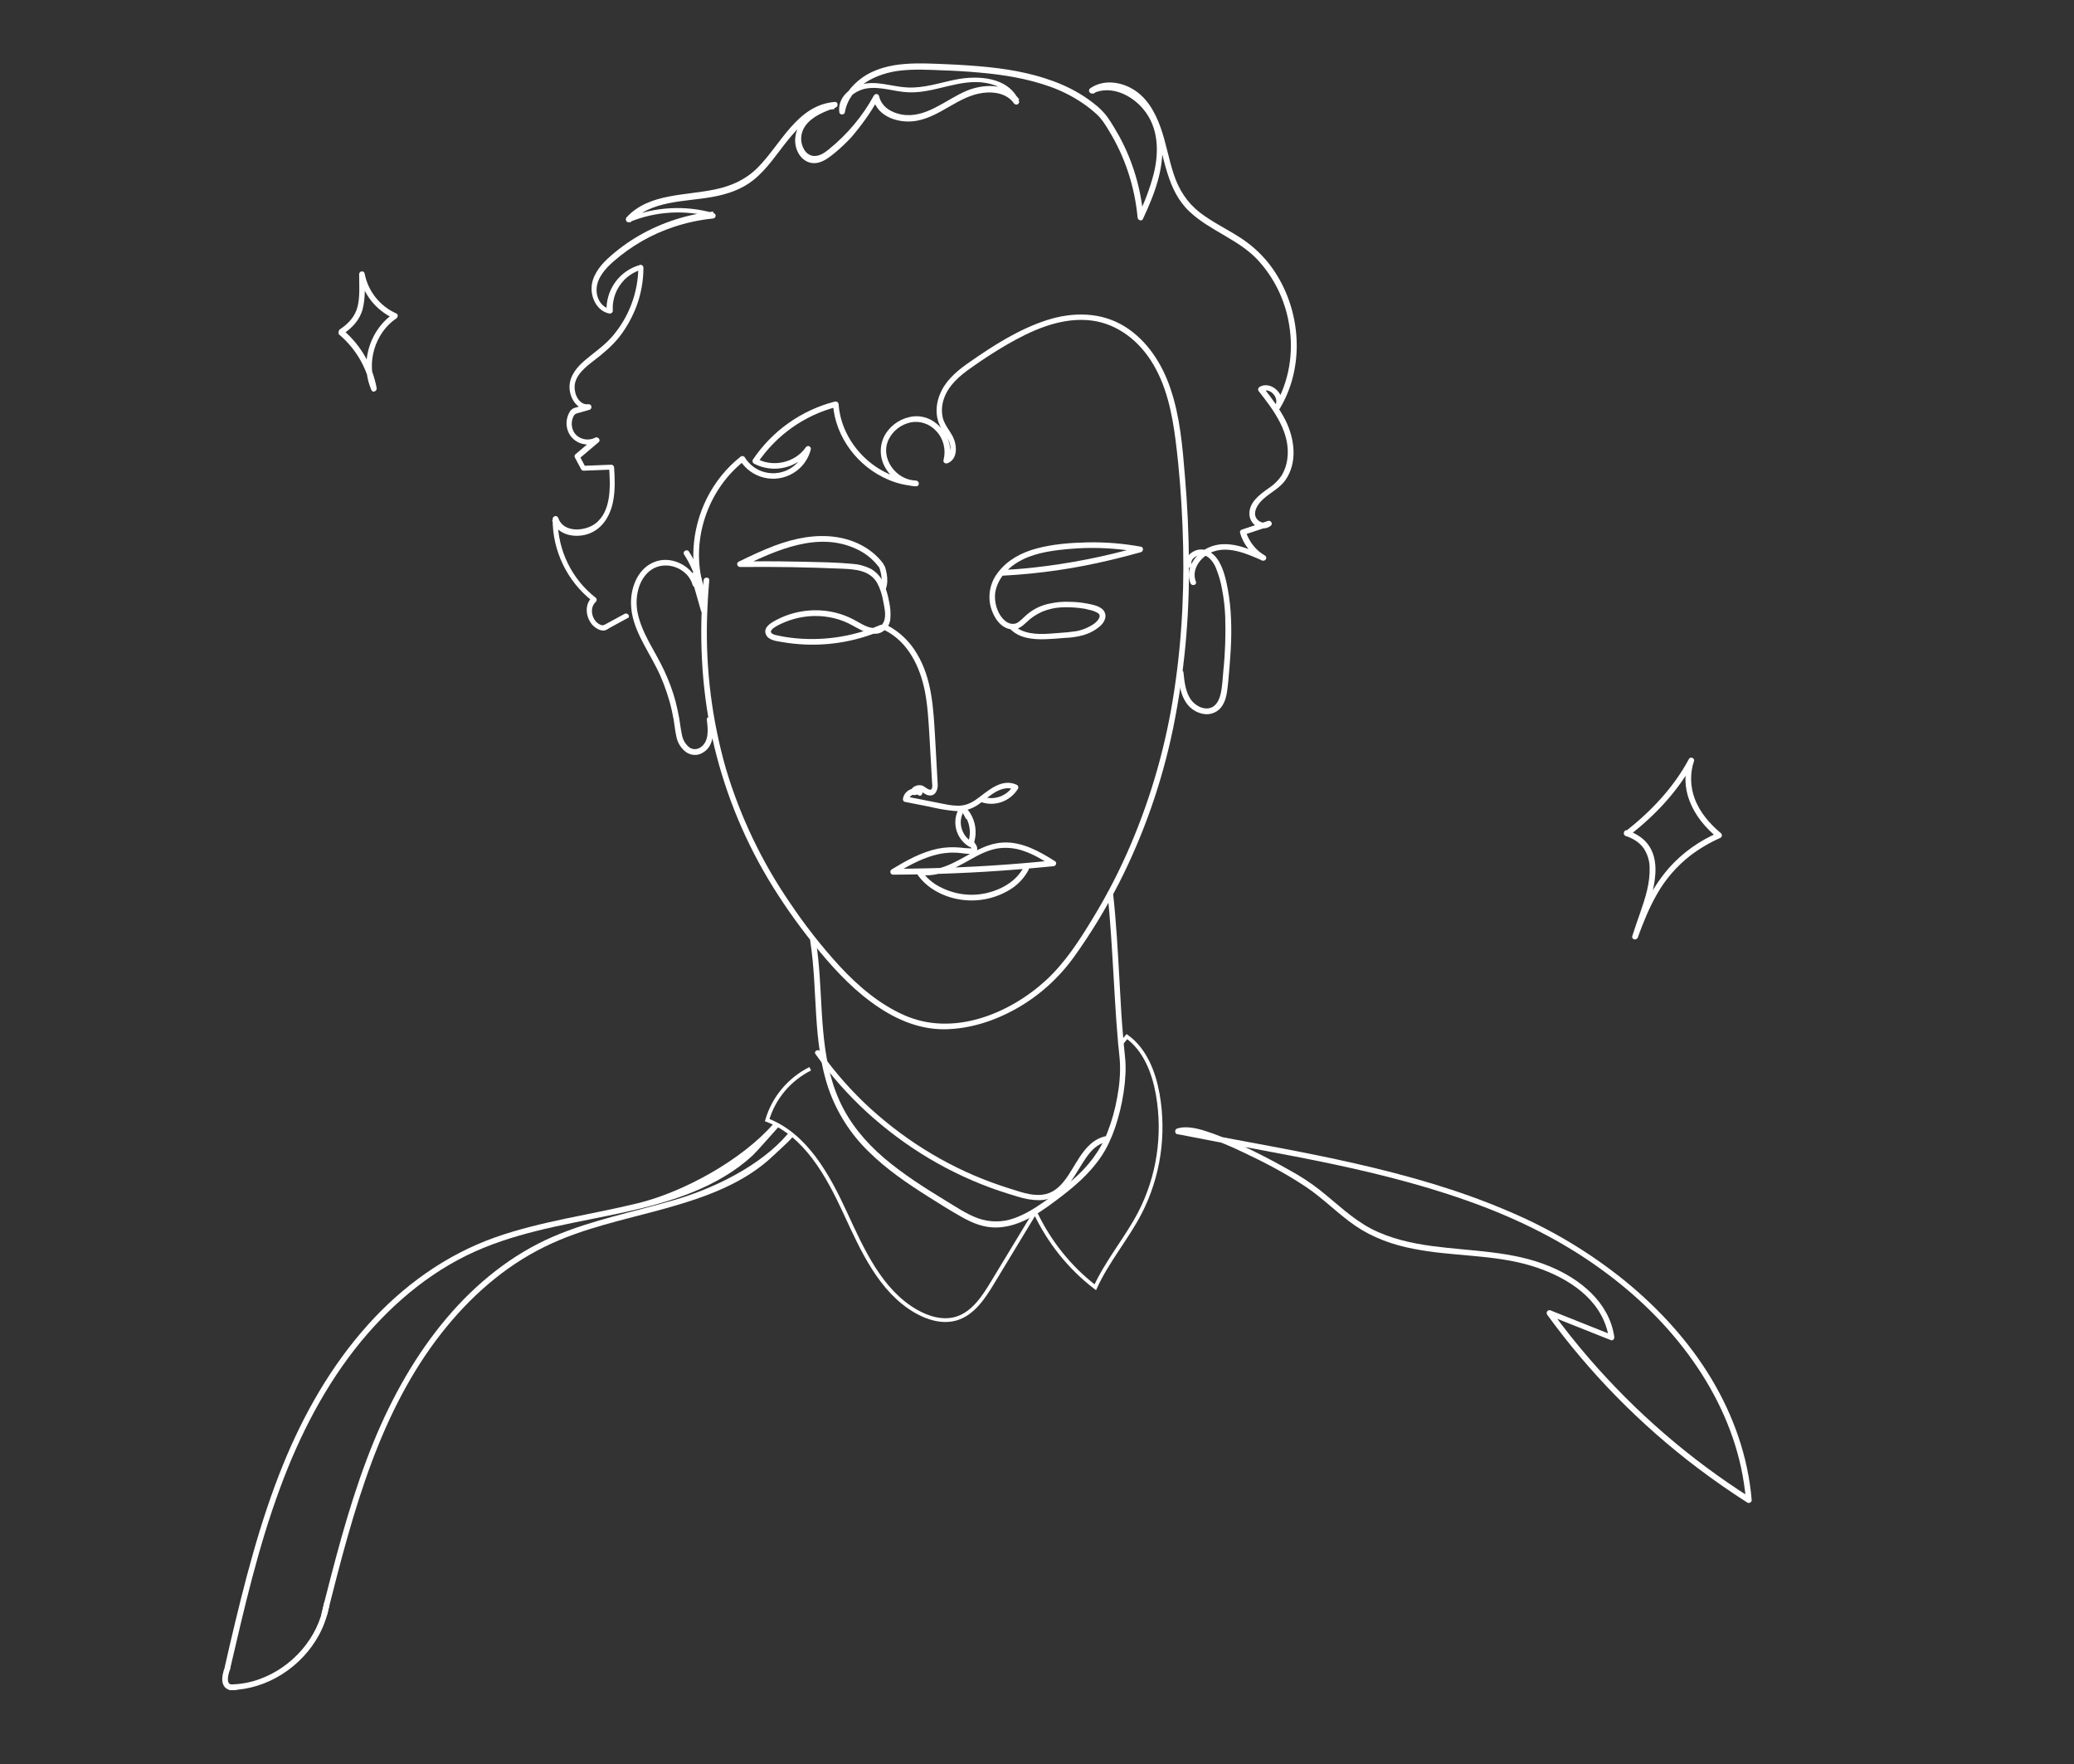 <?xml version="1.0" encoding="utf-8"?>
<!-- Generator: Adobe Illustrator 25.4.1, SVG Export Plug-In . SVG Version: 6.00 Build 0)  -->
<svg version="1.1" xmlns="http://www.w3.org/2000/svg" xmlns:xlink="http://www.w3.org/1999/xlink" x="0px" y="0px"
	 viewBox="0 0 1103 938" style="enable-background:new 0 0 1103 938;" xml:space="preserve">
<rect x="0" y="0" width="1103" height="938" fill="#333333" stroke="none"/>
<style type="text/css">
	.st0{display:none;}
	.st1{display:inline;fill:#606060;}
	.st2{fill:#FFFFFF;}
	.st3{fill:none;stroke:#FFFFFF;stroke-width:2;stroke-miterlimit:10;}
	.st4{fill:none;stroke:#FFFFFF;stroke-width:3;stroke-linecap:round;stroke-miterlimit:10;}
</style>
<g id="Layer_2" class="st0">
	<rect x="-92" y="-19" class="st1" width="1185.1" height="963.7"/>
</g>
<g id="Layer_1">
	<path class="st2" d="M374.2,308.6c-2.5,27.9-1.4,56.2,4.6,83.7c5.8,26.4,15.8,51.7,29.6,74.9c7.2,12.1,15.3,23.6,24.1,34.6
		c9.2,11.4,19,22.4,30.9,31.1c11.5,8.5,24.7,14.6,39.2,14.4c13.5-0.2,26.8-4.6,38.5-11.3c11.9-6.8,22.1-16.1,30.1-27.2
		c8.9-12.4,16.8-25.4,23.8-39c13.3-26.1,23-53.9,28.9-82.6c5.9-29,8.7-58.5,8.4-88.1c-0.1-15.2-0.8-30.4-2.1-45.6
		c-1.3-15.8-2.6-32-7.8-47.1c-4.4-13-12.3-25.3-24.1-32.7c-12.6-7.9-27.7-7.9-41.5-3.5c-14.8,4.8-28.2,13.3-40.8,22.1
		c-6,4.1-12,8.9-15.3,15.5c-3.1,6.2-3.7,13.4-0.3,19.6c1.6,3,4.1,5.7,4.9,9.1c0.6,2.7,0.1,6-2.7,7.2l2.2,1.7
		c3.4-11.6-6.3-25.1-18.8-24c-6.1,0.6-11.6,4-14.9,9.1c-3.3,5.2-3.6,11.9-0.7,17.4c3.2,6.4,9.7,10.5,16.8,10.7c2,0,1.9-2.9,0-3
		c-21.2-1.2-39.7-19.5-41.2-40.6c0-0.8-0.7-1.5-1.6-1.5c-0.1,0-0.2,0-0.3,0c-17.9,4.6-33.4,15.6-43.7,30.9c-0.4,0.7-0.2,1.6,0.5,2.1
		c10.4,5.5,23.2,2.5,30.1-7.1l-2.7-1.1c-2.4,9.5-12,15.2-21.5,12.8c-4.5-1.1-8.3-4-10.7-7.9c-0.4-0.7-1.4-0.9-2.1-0.5
		c-0.1,0.1-0.2,0.1-0.2,0.2c-15,11.8-24.1,30.2-25,49.2c-0.3,5.4,0.2,10.8,1.3,16.1c0.4,1.9,3.3,1.1,2.9-0.8
		c-4.8-23,4.4-47.9,22.9-62.4l-2.4-0.3c6,9.7,18.7,12.8,28.5,6.8c4.6-2.8,7.9-7.3,9.2-12.5c0.2-0.8-0.3-1.6-1.1-1.8
		c-0.6-0.1-1.2,0.1-1.6,0.7c-5.6,8.1-17.4,10.8-26,6l0.5,2.1c9.9-14.6,24.8-25.2,41.9-29.6l-1.9-1.5c1.2,17.6,13.3,33.4,29.5,40.2
		c4.6,2,9.6,3.1,14.6,3.4v-3c-10.6-0.1-19.4-12.1-14.4-22c2.3-4.6,6.6-7.8,11.6-8.9c5-1,10.2,0.8,13.6,4.6c3.9,4.1,5.3,9.9,3.9,15.4
		c-0.4,1.4,1.1,2.2,2.2,1.7c5.5-2.3,5-9.5,2.8-14c-1.7-3.3-4.2-6.1-5.3-9.7c-0.9-3.5-0.7-7.2,0.5-10.6c2.4-7.1,8.4-12.2,14.4-16.4
		c6.2-4.4,12.6-8.6,19.2-12.4c12.8-7.4,27.3-14,42.4-13c14.2,0.9,26.1,9.4,33.8,21.1c8.5,12.9,11.6,28.5,13.5,43.6s3,30.1,3.6,45.2
		c1.2,29,0,58.2-4.4,87c-4.2,28.2-12,55.9-23.2,82.1c-5.7,13.4-12.4,26.4-20,38.9c-7.2,11.9-14.9,23.9-25.3,33.4
		c-19.6,17.8-49.2,29.7-74.9,18.4c-13.3-5.8-24.8-15.6-34.6-26.2c-9.6-10.5-18.4-21.7-26.3-33.5c-15-21.8-26.5-45.9-34.1-71.3
		c-7.4-25.8-10.8-52.6-10.1-79.4c0.2-7,0.6-13.9,1.2-20.9C377.3,306.6,374.3,306.7,374.2,308.6L374.2,308.6z"/>
	<path class="st2" d="M371.3,310.5c-2.6-9.1-13.4-15-22.4-12c-9.6,3.2-13.7,13.9-13.3,23.2c0.5,12.2,8.1,22.6,13.4,33.1
		c3,5.8,5.3,12,7.1,18.3c0.9,3.2,1.6,6.5,2.2,9.8c0.5,3.1,0.8,6.2,1.5,9.2c0.7,3.2,2.6,6.1,5.3,8c2.5,1.6,5.6,1.8,8.2,0.4
		c6.6-3.4,6.4-11.5,5.6-17.8c-0.2-1.9-3.2-1.9-3,0c0.6,4.9,1.4,11.7-3.5,14.8c-2,1.3-4.6,1.1-6.3-0.5c-1.9-1.7-3.1-4.1-3.5-6.6
		c-0.6-2.8-0.9-5.7-1.4-8.6s-1.2-5.8-1.9-8.7c-1.5-5.7-3.6-11.2-6.1-16.6c-4.7-10.1-11.8-19.5-14.1-30.6c-1.6-7.8,0.2-17.9,7.1-22.8
		c7.8-5.5,19.7-1.1,22.2,8.1c0.3,0.8,1.2,1.2,1.9,0.9C371,311.9,371.5,311.2,371.3,310.5L371.3,310.5z"/>
	<path class="st2" d="M367.5,306.3l5.3,18.5c0.2,0.8,1.1,1.3,1.9,1c0.6-0.2,1.1-0.8,1.1-1.4c-0.2-11-3.4-21.8-9.4-31.1
		c-1-1.6-3.6-0.1-2.6,1.5c5.7,8.9,8.8,19.1,9,29.6l3-0.4l-5.3-18.5c-0.2-0.8-1.1-1.2-1.9-1C367.8,304.7,367.3,305.5,367.5,306.3
		L367.5,306.3z"/>
	<path class="st2" d="M332.2,326.4l-9.2,5c-1.3,0.7-2.1,1.4-3.5,0.9c-0.9-0.4-1.8-1-2.5-1.7c-2.6-2.9-3.2-7.8-0.1-10.6
		c0.6-0.6,0.6-1.5,0-2.1c-12.9-10-20.3-25.4-20.3-41.6l-3,0.4c2.5,7.1,10.3,9.2,17.1,7.8c8.9-1.9,13.8-9.6,15.4-18.1
		c1.1-5.9,0.9-11.9,0.5-17.8c0-0.8-0.7-1.5-1.5-1.5l-15,0.6l1.3,0.7l-3.3-6.2l-0.2,1.8l10.5-8.9c1.3-1.1-0.4-3.1-1.8-2.4
		c-4.4,2.3-10.3,0.5-12-4.3c-0.8-2.3-0.7-4.8,0.4-7c0.7-1.5,1.8-1.6,3.3-2l5.2-1.5c1.6-0.4,1.3-3.1-0.4-2.9
		c-5.1,0.5-7.7-5.2-7.5-9.6c0.3-6,6-10.4,10.3-13.7c5-3.8,9.7-7.8,13.6-12.7c3.7-4.8,6.7-10.2,8.9-15.9c2.5-6.6,3.8-13.7,3.8-20.8
		c0-0.8-0.7-1.5-1.5-1.5c-0.1,0-0.3,0-0.4,0.1c-11,3.1-18.3,13.4-17.7,24.8l1.9-1.4c-4.9-1-7.5-6.1-7.2-10.8
		c0.3-5.9,4.8-10.8,9-14.5c9.4-8.2,20.3-14.5,32.2-18.4c6.7-2.2,13.6-3.7,20.6-4.4c0.8,0,1.5-0.7,1.5-1.5c0-0.7-0.4-1.2-1.1-1.4
		c-15.1-4.3-31.3-3.4-45.9,2.6l1.5,2.5c10.9-12,29.1-11,43.8-13.7c7.8-1.4,15.4-3.9,21.7-8.9c7.3-5.8,12.4-13.8,18.2-21
		c6.3-7.9,14.4-16,25-16.8l-0.4-2.9c-5.9,2.2-12.3,4.6-16.6,9.5c-3.7,4-4.9,9.7-3.1,14.8c1.7,4.9,6.1,8.3,11.4,7.1
		c3.5-0.8,6.4-3.2,9.1-5.4c2.9-2.4,5.6-5,8.2-7.7C458,66.9,463,60,467,52.7l-2.7-0.4c2.3,10.1,14.2,13.6,23.3,11.9
		c12.7-2.3,22.2-13.1,35.1-14.8c6-0.8,12.8,0.3,16.5,5.5c0.4,0.7,1.4,0.9,2.1,0.5c0.7-0.4,0.9-1.3,0.5-2
		c-5.6-12.6-21.8-13.4-33.5-11.1c-8.5,1.7-17,4.7-25.9,4.2c-8.1-0.4-16.5-3.9-24.6-1.5c-6.5,1.9-12.5,7.5-11.4,14.8
		c0.2,1.4,2.6,1.4,2.9,0c2.5-14.1,16.9-20.9,29.8-22.3c7.4-0.8,14.9-0.4,22.2-0.1c6.5,0.2,13.1,0.6,19.6,1.2
		c12.8,1.1,25.7,3.2,37.9,7.6c6,2.2,11.6,5,16.9,8.6c2.7,1.8,5.3,3.9,7.7,6.1c2.6,2.4,4.5,5.5,6.3,8.5c8.6,14,13.8,29.9,15.3,46.3
		c0.1,1.3,2.1,2.2,2.8,0.8c6.3-13.4,12.1-28.3,9.9-43.4c-1.7-11.6-9.3-21.4-20.1-26c-5.7-2.4-12-2.3-17.7,0.2l1.5,2.6
		c6-4.2,13.9-3,19.9,0.6c6.7,4.1,10.6,11.4,13.1,18.6c5.2,15,6,32,18.3,43.5c10.8,10.1,25.5,14.5,35.8,25.2
		c9.1,9.7,15,21.8,17.1,34.9c2.5,14.8,0,30.3-7.7,43.2c-1,1.7,1.5,3,2.6,1.5c4.7-6.2-4.1-15.6-10.7-11.6c-0.7,0.5-0.9,1.4-0.5,2.1
		c0.1,0.1,0.1,0.2,0.2,0.2c8.1,10.3,17.1,22.3,15.1,36.2c-0.4,3-1.4,5.8-2.9,8.4c-1.8,2.7-4.2,5.1-7,6.9
		c-4.8,3.4-10.8,7.7-10.2,14.4c0.5,5.3,7,9.2,11.4,5.5c1.2-1-0.1-3-1.5-2.5l-13.9,4.6c-0.8,0.2-1.2,1-1,1.8
		c1.8,6.2,6,11.4,11.6,14.7l1.5-2.6c-9-4-19.8-8.7-29.5-4.5c-7.1,3.1-13.1,11.2-10,19.1c0.7,1.8,3.6,1,2.9-0.8
		c-2.7-6.8,3-13.8,9.3-16c8.6-3,18.1,1.3,25.9,4.7c1.7,0.8,3.2-1.6,1.5-2.6c-4.9-2.8-8.5-7.5-10.2-12.9l-1,1.9l13.9-4.6l-1.5-2.5
		c-1.9,1.6-4.9-0.1-5.9-2c-1.5-2.8,0.4-6.2,2.3-8.4c4-4.5,9.8-6.6,13.3-11.6c6.6-9.4,4.9-22,0.1-31.7c-3.2-6.4-7.6-12.1-12-17.8
		l-0.3,2.4c4.1-2.5,9.4,3.8,6.6,7.6l2.6,1.5c14.3-23.7,11.1-55.7-5.9-77.3c-4.4-5.5-9.7-10.2-15.7-14c-6.9-4.4-14.4-8-20.9-13
		c-6.8-5.3-11.2-12.2-13.9-20.4s-4.1-16.8-7-24.9s-7.3-16-14.9-20.4c-6.8-4-15.7-5-22.4-0.4c-0.7,0.4-1,1.3-0.5,2.1
		c0.4,0.7,1.3,1,2.1,0.5c9.6-4.2,20.2,1,26.5,8.5c8.2,9.7,8.5,22.9,5.5,34.7c-2,7.6-4.8,14.9-8.2,21.9l2.8,0.8
		c-1.3-15.1-5.7-29.9-13-43.2c-1.9-3.4-3.9-6.7-6.1-9.9c-2.1-2.8-4.5-5.2-7.3-7.3c-5.1-4-10.7-7.3-16.7-9.9
		c-12.5-5.4-25.9-8-39.3-9.4c-7-0.7-14.1-1.2-21.1-1.5c-7.7-0.3-15.4-0.8-23.1-0.2c-8.2,0.6-16.4,2.6-23.1,7.4
		c-5.8,4.2-10.4,10.1-11.7,17.2h2.9c-0.9-6.1,5.6-10.5,10.9-11.5c7.6-1.4,15.3,1.8,22.9,2c14,0.5,27.3-7.6,41.4-4.9
		c6.2,1.2,12.1,4.2,14.7,10.2l2.6-1.5c-6.4-8.8-18.9-8.4-28.1-4.6c-11.1,4.7-21.7,14.9-34.5,12.6c-5.5-1-10.7-4.1-12-9.8
		c-0.2-0.8-1.1-1.3-1.9-1c-0.3,0.1-0.6,0.3-0.8,0.6c-6,11-14.2,20.8-24,28.7c-2.3,1.9-5.2,3.9-8.4,3.5c-2-0.3-3.7-1.6-4.7-3.3
		c-2.4-4-2.1-8.9,0.6-12.7c3.8-5.2,10.3-7.6,16.1-9.7c1.5-0.5,1.4-3.1-0.4-3c-20.1,1.6-28.6,22.5-41.1,35
		c-6.3,6.3-13.9,9.7-22.5,11.5c-8.1,1.7-16.5,2.2-24.6,3.8c-8.5,1.6-16.7,4.6-22.6,11.1c-0.9,1,0,3.1,1.5,2.5
		c14-5.8,29.6-6.7,44.3-2.6l0.4-3c-13.9,1.4-27.4,5.8-39.6,12.8c-6,3.5-11.6,7.6-16.7,12.3c-4.4,4.1-8.5,9.6-8.5,15.9
		c0,5.8,3.4,12,9.4,13.2c0.8,0.2,1.6-0.3,1.9-1.1c0-0.1,0-0.2,0-0.4c-0.6-10,5.8-19.2,15.5-21.9l-1.9-1.4
		c-0.1,13.9-5.2,27.2-14.4,37.6c-4.6,5.1-10.3,8.7-15.4,13.3c-4.2,3.9-7.5,8.8-6.7,14.8c0.7,5.2,4.5,10.7,10.3,10.1l-0.4-2.9l-7,2
		c-1.6,0.4-2.8,1.6-3.4,3.1c-1.5,3.1-1.6,6.6-0.3,9.7c2.6,6.3,10.4,8.5,16.2,5.4l-1.9-2.3l-10.5,8.9c-0.5,0.5-0.6,1.2-0.2,1.8
		l3.3,6.2c0.3,0.5,0.8,0.7,1.3,0.7l15-0.6l-1.5-1.5c0.7,9.7,1.5,23.7-7.4,30.3c-5.6,4.1-16.8,4.9-19.6-3c-0.2-0.8-1.1-1.3-1.9-1
		c-0.6,0.2-1.1,0.8-1.1,1.4c-0.1,17,7.7,33.2,21.1,43.7v-2.1c-4.2,3.7-3.6,10.3-0.3,14.4c1.5,1.8,4.1,3.6,6.6,3.4
		c1-0.2,1.9-0.7,2.7-1.3l3.3-1.8l6.6-3.6C335.4,328.1,333.9,325.5,332.2,326.4z"/>
	<path class="st2" d="M626.5,357.7c0.5,5,1,10.1,3.5,14.6c2,3.8,5.6,6.5,9.8,7.3c4.1,0.8,8.3-1,10.4-4.6c2.3-3.7,2.5-8.3,3-12.5
		c1-11.1,2-22.2,1.5-33.3c-0.2-5.5-0.8-10.9-1.8-16.3c-0.9-4.8-2.1-9.8-4.5-14.1c-2.2-4-6.2-7.3-11-6.5c-4,0.7-7.6,4.2-6.6,8.5
		c0.5,1.9,3.3,1.1,2.9-0.8c-0.7-3,2.8-4.9,5.3-4.9c3.6,0,6,3.4,7.4,6.3c1.7,4,2.9,8.2,3.6,12.4c0.9,4.7,1.4,9.4,1.6,14.1
		c0.3,9.6,0,19.3-1,28.8c-0.4,4.1-0.5,8.5-1.5,12.5c-0.8,3.3-2.5,6.7-6.1,7.4c-3.8,0.7-7.8-1.8-9.9-4.9c-2.7-4.2-3.2-9.3-3.7-14.1
		C629.3,355.9,626.3,355.8,626.5,357.7L626.5,357.7z"/>
	<path class="st2" d="M489.9,420.2c-3.8-2.6-9.3,0.3-9.7,4.8c0,0.7,0.4,1.3,1.1,1.4l13.2,2.6c4.2,1,8.5,1.8,12.9,2.2
		c4,0.4,8-0.5,11.5-2.5c3.2-1.9,5.9-4.5,9-6.6s7.6-4.1,11.4-2.2l-0.5-2c-3.3,5.3-9.7,7.7-15.6,5.9c-1.8-0.6-2.6,2.3-0.8,2.9
		c7.2,2.2,15-0.8,19-7.3c0.4-0.7,0.1-1.6-0.5-2c-7.4-3.6-14.2,2-19.8,6.3c-3.2,2.5-6.5,4.5-10.6,4.7c-4.4,0.2-8.8-1-13.1-1.8
		l-15.1-3l1.1,1.5c0.2-2.4,3.4-3.4,5.2-2.2C490,423.9,491.5,421.3,489.9,420.2L489.9,420.2z"/>
	<path class="st2" d="M537.4,334.6c4.7,4.8,12,5.5,18.4,5.3c3.5-0.1,7-0.4,10.5-0.7c3.4-0.1,6.7-0.6,10-1.5c3.3-1,6.3-2.6,8.9-4.9
		c2-1.8,3.6-4.8,2.2-7.4c-1.5-3-5.9-3.8-8.9-4.4c-3.5-0.7-7-1-10.6-1c-3-0.1-6,0.2-8.9,0.8c-5.4,0.9-10.3,3.4-14.2,7.2
		c-1.1,1.1-2.2,2.1-3.5,3c-2.2,1.4-5,0.7-6.9-1c-4.1-3.5-6-10.3-5-15.5c1.5-7.7,7.6-13.6,14.5-17c8-3.9,17.3-5,26.1-5.7
		c9.6-0.8,19.3-0.5,28.8,0.7c2.4,0.3,4.8,0.7,7.2,1.1v-2.9c-18.5,5.3-37.3,9-56.4,11.1c-5.4,0.6-10.8,1-16.2,1.3
		c-1.9,0.1-1.9,3.1,0,3c19.3-1,38.4-3.8,57.2-8.3c5.4-1.3,10.9-2.7,16.2-4.2c1.3-0.4,1.5-2.6,0-2.9c-9.4-1.7-18.9-2.5-28.4-2.3
		c-9.1,0.2-18.5,0.9-27.3,3.3c-7.8,2.1-15.2,6-20.2,12.5c-4.2,5.2-5.7,12.1-4,18.6c1.5,5.4,5.2,11.4,11.3,11.9
		c3.1,0.2,5.5-1.7,7.6-3.7c2.5-2.5,5.4-4.4,8.6-5.8c3-1.2,6.2-2,9.5-2.2c3.4-0.2,6.7-0.1,10.1,0.3c1.7,0.2,3.3,0.4,4.9,0.9
		c1.8,0.3,3.5,0.9,5,1.8c2.3,1.6-0.3,4.3-1.8,5.5c-2.8,2-6.1,3.4-9.5,4.1c-3.3,0.5-6.5,0.8-9.8,1c-6.3,0.5-13.8,1.3-19.8-1.5
		c-1.4-0.6-2.6-1.5-3.6-2.5C538.2,331.1,536.1,333.2,537.4,334.6L537.4,334.6z"/>
	<path class="st2" d="M469.8,299.8c-5.9-8-15.1-12.7-24.9-14.2c-11.2-1.7-22.3,0.6-32.8,4.5c-6.6,2.5-13,5.5-19.3,8.6
		c-1.4,0.7-0.7,2.8,0.8,2.8c18.1-0.2,36.1,0.1,54.2,0.9c7,0.3,14.8,0.8,18.7,7.6c1.6,3,2.6,6.2,3.2,9.6c0.6,3.1,1.4,6.4,0.8,9.5
		s-3.1,5.3-6.5,4.8c-3.6-0.5-6.7-2.7-9.9-4.4c-6.4-3.4-13.6-5.1-20.9-5c-7.2,0.1-14.3,1.9-20.6,5.3c-2.6,1.4-6.8,3.8-5.3,7.5
		c1.3,3.2,5.7,3.6,8.6,4.1c16.1,2.8,32.7,1.4,48.1-4.2c1.9-0.7,3.7-1.4,5.5-2.2s0.2-3.4-1.5-2.6c-15,6.4-31.4,8.7-47.5,6.7
		c-2-0.2-4-0.6-6-1c-1.3-0.3-3.4-0.5-4.3-1.6c-1.6-2.1,5.9-5.1,7.2-5.7c6.6-2.7,13.8-3.8,20.9-3c3.5,0.4,7,1.2,10.3,2.5
		c3.4,1.3,6.4,3.3,9.7,4.9c3.1,1.4,6.8,2.6,10.1,1.2c2.8-1.3,4.8-4,5.1-7.2c0.3-3.2,0-6.4-0.7-9.5c-0.6-3.4-1.6-6.7-3-9.9
		c-1.4-3.1-3.7-5.6-6.6-7.3c-3.2-1.6-6.6-2.5-10.1-2.7c-8.5-0.8-17.2-0.9-25.7-1.1c-9-0.2-18-0.3-27-0.2l-6.7,0.1l0.8,2.8
		c18.5-8.9,40.6-19,60.9-9.5c4.7,2.1,8.8,5.4,11.9,9.5C468.3,302.9,470.9,301.4,469.8,299.8L469.8,299.8z"/>
	<path class="st2" d="M589,475.2c1.6,15,2.4,30.1,3.3,45.2c0.4,7.5,0.9,15.1,1.4,22.7c0.3,3.7,0.6,7.5,0.9,11.2
		c0.3,3.5,0.8,7.1,1,10.6c0.3,6.3-0.3,12.7-1.5,18.9c-1.1,6.2-2.8,12.3-5.1,18.2c-3.9,10.1-10.5,18.5-18.7,25.5
		c-4.6,3.9-9.3,7.6-14.3,11c-5.2,3.7-10.7,7.2-16.7,9.3c-6.3,2.3-13.2,2.2-19.5-0.1c-6.1-2.3-11.6-6.1-17.1-9.4
		c-11.3-6.9-22.5-14-32.6-22.6c-9.9-8.5-18.2-18.4-23.6-30.3c-10.8-23.8-8.7-50.6-11.4-76c-0.3-3.3-0.8-6.5-1.3-9.8
		c-0.3-1.9-3.2-1.1-2.9,0.8c4.1,26.1,1.1,53.4,9.8,78.7c4.4,12.5,11.6,23.9,21.2,33.2c9.5,9.4,20.6,17,31.9,24.1
		c5.8,3.7,11.6,7.3,17.6,10.7s12.1,5.8,18.9,5.6c13.2-0.4,24.7-9.3,34.8-17c8.8-6.8,17.1-14.4,22.7-24.2c2.8-5,4.9-10.4,6.5-15.9
		c1.9-6.4,3.2-13,3.9-19.7c0.3-3.2,0.5-6.5,0.4-9.7c-0.1-3.4-0.6-6.9-0.9-10.3c-0.7-7.8-1.3-15.5-1.7-23.3
		c-0.9-15.3-1.6-30.6-2.9-45.8c-0.3-3.8-0.7-7.6-1.1-11.3C591.9,473.3,588.9,473.3,589,475.2L589,475.2z"/>
	<path class="st2" d="M470.5,335.1c12.5,6.2,18.8,19.5,21.4,32.6c1.5,7.8,1.9,15.8,2.4,23.7l1.4,24.8c0.1,1,0.5,4.1-1.3,3.7
		c-1.6-0.4-2.7-1.9-4.4-2.3c-2.6-0.6-6.7,1.4-4.9,4.5c0.4,0.7,1.4,0.9,2.1,0.5c0.7-0.4,0.9-1.3,0.5-2c-0.1-0.2-0.1,0.3-0.1,0.3
		s0.3-0.2,0.4-0.2c0.5-0.2,1.1-0.2,1.5,0c1.5,0.7,2.6,1.9,4.3,2.2c3.6,0.7,5-2.8,4.9-5.7c-0.4-8.4-1-16.8-1.4-25.2
		c-0.9-15.1-1.6-31-9.6-44.3c-3.7-6.4-9.1-11.6-15.6-15.1C470.3,331.7,468.8,334.3,470.5,335.1L470.5,335.1z"/>
	<path class="st2" d="M509.3,431.3c-3,6.9-0.4,15,6.1,18.9c0.7,0.4,1.7,0.1,2.1-0.6c0-0.1,0.1-0.2,0.1-0.3c2.5-6.6,1.2-14-3.4-19.3
		c-1.2-1.3-3.1,0.4-2.4,1.8l1.7,3.2c0.9,1.7,3.5,0.2,2.6-1.5l-1.7-3.2l-2.4,1.8c3.8,4.6,4.8,10.9,2.7,16.4l2.2-0.9
		c-5-2.8-7.4-9.5-5-14.8c0.4-0.7,0.1-1.6-0.5-2C510.6,430.4,509.7,430.7,509.3,431.3L509.3,431.3z"/>
	<path class="st2" d="M433.7,560.5c8,11.2,17.1,21.5,27.2,30.8c10.2,9.3,21.3,17.6,33.2,24.7c11.8,7,24.3,12.8,37.3,17.2
		c3.3,1.1,6.5,2.1,9.8,3.1c3.8,1.2,7.7,1.9,11.7,1.9c5.8-0.1,10.7-2.9,14.4-7.2c3.3-3.8,5.7-8.3,8.4-12.5c2.5-3.9,5.2-7.9,9.4-10.1
		c1-0.5,2-0.9,3.1-1.2c1.9-0.5,1.1-3.4-0.8-2.9c-9.7,2.5-14,12.7-19.1,20.4c-2.5,3.8-5.5,7.6-9.9,9.5c-6.8,2.9-14.8-0.1-21.4-2.2
		c-12.9-4-25.3-9.3-37.1-15.9c-11.8-6.6-22.9-14.4-33.2-23.3c-10.2-8.8-19.4-18.7-27.5-29.5c-1-1.4-2-2.8-3-4.2
		C435.2,557.5,432.6,559,433.7,560.5L433.7,560.5z"/>
	<path class="st3" d="M430.9,568.3c-11.1,5.6-19.4,15.4-22.9,27.3c20.5,7.9,32.2,29.2,41.4,49.1s18.8,41.7,37.8,52.6
		c6.5,3.7,14.3,6,21.5,3.8c8.8-2.7,14.4-11.2,19.1-19l22.7-37.5c7.4,15.7,18.3,29.4,32,39.9c6.4-14,16.6-25.9,23.7-39.5
		c10-19.4,13.3-41.6,9.5-63.2c-2.1-11.7-6.8-23.7-16.4-30.6l-4,4.9"/>
	<path class="st2" d="M418.9,603c-14.4,16.9-39.2,28.9-60,35c-21.6,6.4-43.9,10.6-64.6,19.5c-22.1,9.5-41.2,25-56.7,43.3
		c-16.5,19.5-29,41.9-38.7,65.4c-10.8,26.3-18.3,53.9-25.3,81.4c-0.9,3.5-1.8,6.9-2.6,10.3c-0.5,1.9,2.4,2.7,2.9,0.8
		c7-27.6,14-55.2,24-81.8c9.1-24.2,20.8-47.5,36.8-67.9c14.8-18.9,33.2-35.4,54.9-46c20.2-10,42.6-14.4,64.2-20.4
		c20.7-5.8,41.9-13.1,57.7-28.3c1.9-1.8,7.9-7.2,9.6-9.2C422.3,603.7,420.2,601.5,418.9,603L418.9,603z"/>
	<path class="st2" d="M626.3,603.1c27.7,5.5,55.5,10.2,83,16c27.2,5.8,54.3,12.8,80.3,22.8c23.1,8.9,45.2,20.4,65,35.3
		c18.5,13.8,35.1,30.5,48,49.7c12.6,18.7,21.6,39.8,24.9,62.1c0.4,2.8,0.8,5.7,1,8.5l2.2-1.3c-32-20.3-60.8-45.2-85.6-73.9
		c-7-8.1-13.6-16.4-19.9-25.1l-1.7,2.2l33.2,13.2c1.2,0.5,2-0.9,1.8-1.8c-2.7-18.4-18.2-30.8-34.5-37.5
		c-19.8-8.2-41.3-7.9-62.2-10.7c-11.2-1.5-22.4-4-32.5-9.2c-10.5-5.5-18.8-13.9-28-21.1c-4.8-3.7-9.9-7-15.2-9.9
		c-6.5-3.7-13.1-7.2-19.8-10.5c-6.8-3.4-13.9-6.5-21.1-9.1c-5.1-1.8-10.9-3.8-16.4-3.3c-0.9,0.1-1.9,0.3-2.8,0.6
		c-1.8,0.7-1,3.6,0.8,2.9c4-1.7,9.6,0.2,13.7,1.4c7,2.2,13.8,5,20.4,8.2c11.5,5.4,23,11.4,33.6,18.5c9.3,6.2,17.1,14.4,26.3,20.7
		s19.8,10.1,30.7,12.2c20.8,4.2,42.6,2.9,63,9.1c16.4,5,34.1,15.1,39.7,32.4c0.7,2,1.1,4.1,1.5,6.2l1.8-1.8l-33.1-13.2
		c-0.8-0.2-1.6,0.3-1.8,1.1c-0.1,0.4,0,0.8,0.1,1.1c22.5,31,49.5,58.5,80,81.6c8.6,6.5,17.5,12.7,26.6,18.5c0.7,0.4,1.6,0.2,2.1-0.6
		c0.1-0.2,0.2-0.5,0.2-0.7c-1.9-22.9-9.6-44.8-21.4-64.5c-12-20-28-37.4-46-52.1c-18.9-15.3-39.9-27.8-62.3-37.2
		c-26.1-11.2-53.4-18.9-81-25.2s-55.7-11.1-83.5-16.4c-3.4-0.7-6.9-1.3-10.3-2C625.2,599.9,624.4,602.7,626.3,603.1L626.3,603.1z"/>
	<path class="st2" d="M411.4,597.5c-16.8,19.3-47.9,36.4-72.2,42.3c-25.3,6.2-51.4,9.5-76,18.2c-26.2,9.3-49,25.8-67.5,46.4
		c-19.6,21.8-34.2,47.5-45.2,74.5c-12.5,30.8-20.6,63.1-28.2,95.4c-0.9,3.9-1.8,7.8-2.7,11.8c-0.4,1.9,2.5,2.7,2.9,0.8
		c7.5-32.2,14.9-64.5,26.4-95.5c10.3-28,24.1-55,43.2-78.2c17.6-21.3,39.6-39.4,65.4-49.8c24.1-9.8,50.2-13.4,75.5-19
		c24.1-5.4,48.9-13,67.4-30.1c2.2-2.1,11.2-12.4,13.3-14.7C414.8,598.2,412.7,596,411.4,597.5z"/>
	<path class="st2" d="M122.5,898.7c19.6-0.3,38.1-12.4,47.3-29.6c2.6-4.9,4.4-10.2,5.4-15.7c0.3-1.9-2.6-2.7-2.9-0.8
		c-3,18.4-17,34.1-34.4,40.3c-4.9,1.8-10.1,2.7-15.3,2.8C120.6,895.7,120.6,898.7,122.5,898.7z"/>
	<path class="st2" d="M180.5,178c8.8,7.5,14.8,17.8,16.8,29.2l2.8-1.2c-5.6-12.7-0.8-29,10.7-36.7c0.8-0.6,1.1-2.1,0-2.6
		c-8.8-3.9-15.1-11.9-16.9-21.3c-0.3-1.7-2.9-1.3-2.9,0.4c0,5.6,0.5,11.6-0.8,17.1c-1.3,5.4-4.9,9.2-9.4,12.2
		c-1.6,1.1-0.1,3.6,1.5,2.6c5-3.3,9.1-7.6,10.6-13.5s1.1-12.3,1.1-18.4l-2.9,0.4c2,10.2,8.8,18.8,18.3,23.1v-2.6
		c-10,6.7-15.6,19.1-14.4,31c0.3,3.4,1.2,6.7,2.6,9.8c0.7,1.6,3,0.4,2.7-1.2c-2.2-11.9-8.4-22.7-17.6-30.6
		C181.2,174.7,179,176.8,180.5,178L180.5,178z"/>
	<path class="st2" d="M864.6,444.5c3.8,1.3,7.4,3.4,9.7,6.8c1.9,3,3,6.5,3,10c0.3,8.2-2.3,16.3-5,24c-1.4,4.1-2.9,8.2-4.2,12.4
		c-0.6,1.9,2.2,2.6,2.9,0.8c2.9-7.9,6-15.7,10.2-23c4.5-8,10.6-15,17.8-20.6c4.9-3.7,10.3-6.9,16-9.4c0.7-0.4,1-1.3,0.5-2.1
		c-0.1-0.1-0.1-0.2-0.2-0.3c-6-5-11.3-11.1-14-18.4c-2.4-6.4-2.6-13.5-0.4-20c0.5-1.6-1.9-2.6-2.7-1.1c-8.2,15.3-20.4,28.1-34,38.7
		c-1.5,1.2,0.6,3.3,2.1,2.1c13.8-10.7,26.2-23.7,34.5-39.3L898,404c-2.3,7-2.2,14.6,0.4,21.5c2.9,7.9,8.4,14.5,14.8,19.8l0.3-2.4
		c-9.8,4.2-18.6,10.5-25.8,18.5c-5.9,6.8-10.6,14.4-14.1,22.7c-2,4.4-3.7,9-5.4,13.5l2.9,0.8c2.5-8.2,5.9-16.1,7.8-24.5
		c1.8-7.7,2.8-16.8-1.7-23.8c-2.7-4.3-7.1-6.9-11.8-8.6C863.6,441,862.8,443.9,864.6,444.5L864.6,444.5z"/>
	<path class="st2" d="M515.5,449.4c0.3,0.3,0.5,0.6,0.7,0.9c0.1,0.2,0.4,0.9,0.5,1s0.2,0.2,0.4-0.3l-0.4,0.1c-0.3,0-0.6,0-0.9,0
		c-1.7,0-3.4-0.2-5.1-0.4c-4-0.4-8.1-0.2-12.1,0.6c-8.8,1.9-16.8,6.4-24.4,11c-0.7,0.5-0.9,1.4-0.5,2.1c0.3,0.4,0.7,0.7,1.2,0.7
		c22.2-0.1,44.4-1,66.5-2.8c6.3-0.5,12.5-1.1,18.8-1.7c0.8,0,1.5-0.7,1.5-1.5c0-0.5-0.3-1-0.7-1.2c-8.2-5.2-17.4-10.4-27.5-9.9
		s-18.2,6.9-27.1,11.1c-5.3,2.5-11.3,4.3-17.2,3.1c-0.8-0.2-1.6,0.3-1.8,1.1c-0.1,0.4,0,0.7,0.1,1.1c4.9,7.6,13.7,12.3,22.4,13.8
		c9.4,1.7,19.2-0.2,27.3-5.2c4.1-2.5,7.5-6.1,9.8-10.4c0.9-1.7-1.7-3.2-2.6-1.5c-3.7,7.2-11.3,11.7-19,13.6
		c-8.6,2.2-17.7,1-25.5-3.1c-4-2-7.4-5-9.9-8.8l-1.7,2.2c10.4,2,19.6-3.4,28.4-8.3c4.2-2.4,8.7-4.6,13.5-5.5
		c4.9-0.8,9.9-0.3,14.5,1.4c5.2,1.8,10,4.7,14.7,7.7l0.8-2.8c-22.1,2.3-44.2,3.7-66.4,4.2c-6.3,0.2-12.6,0.2-18.9,0.3l0.8,2.8
		c6.6-4,13.5-7.9,21-10c3.8-1.1,7.8-1.6,11.8-1.4c2.7,0.1,5.4,0.8,8.1,0.6c1.5-0.1,3-0.8,3.1-2.5s-1.2-3.2-2.2-4.4
		C516.3,445.9,514.2,448,515.5,449.4L515.5,449.4z"/>
	<path class="st4" d="M121,887c0,0-4.9,11.7,4.3,10.1"/>
	<path class="st4" d="M469.2,301.8c0,0,2.2,6,0.6,10.5"/>
</g>
</svg>
